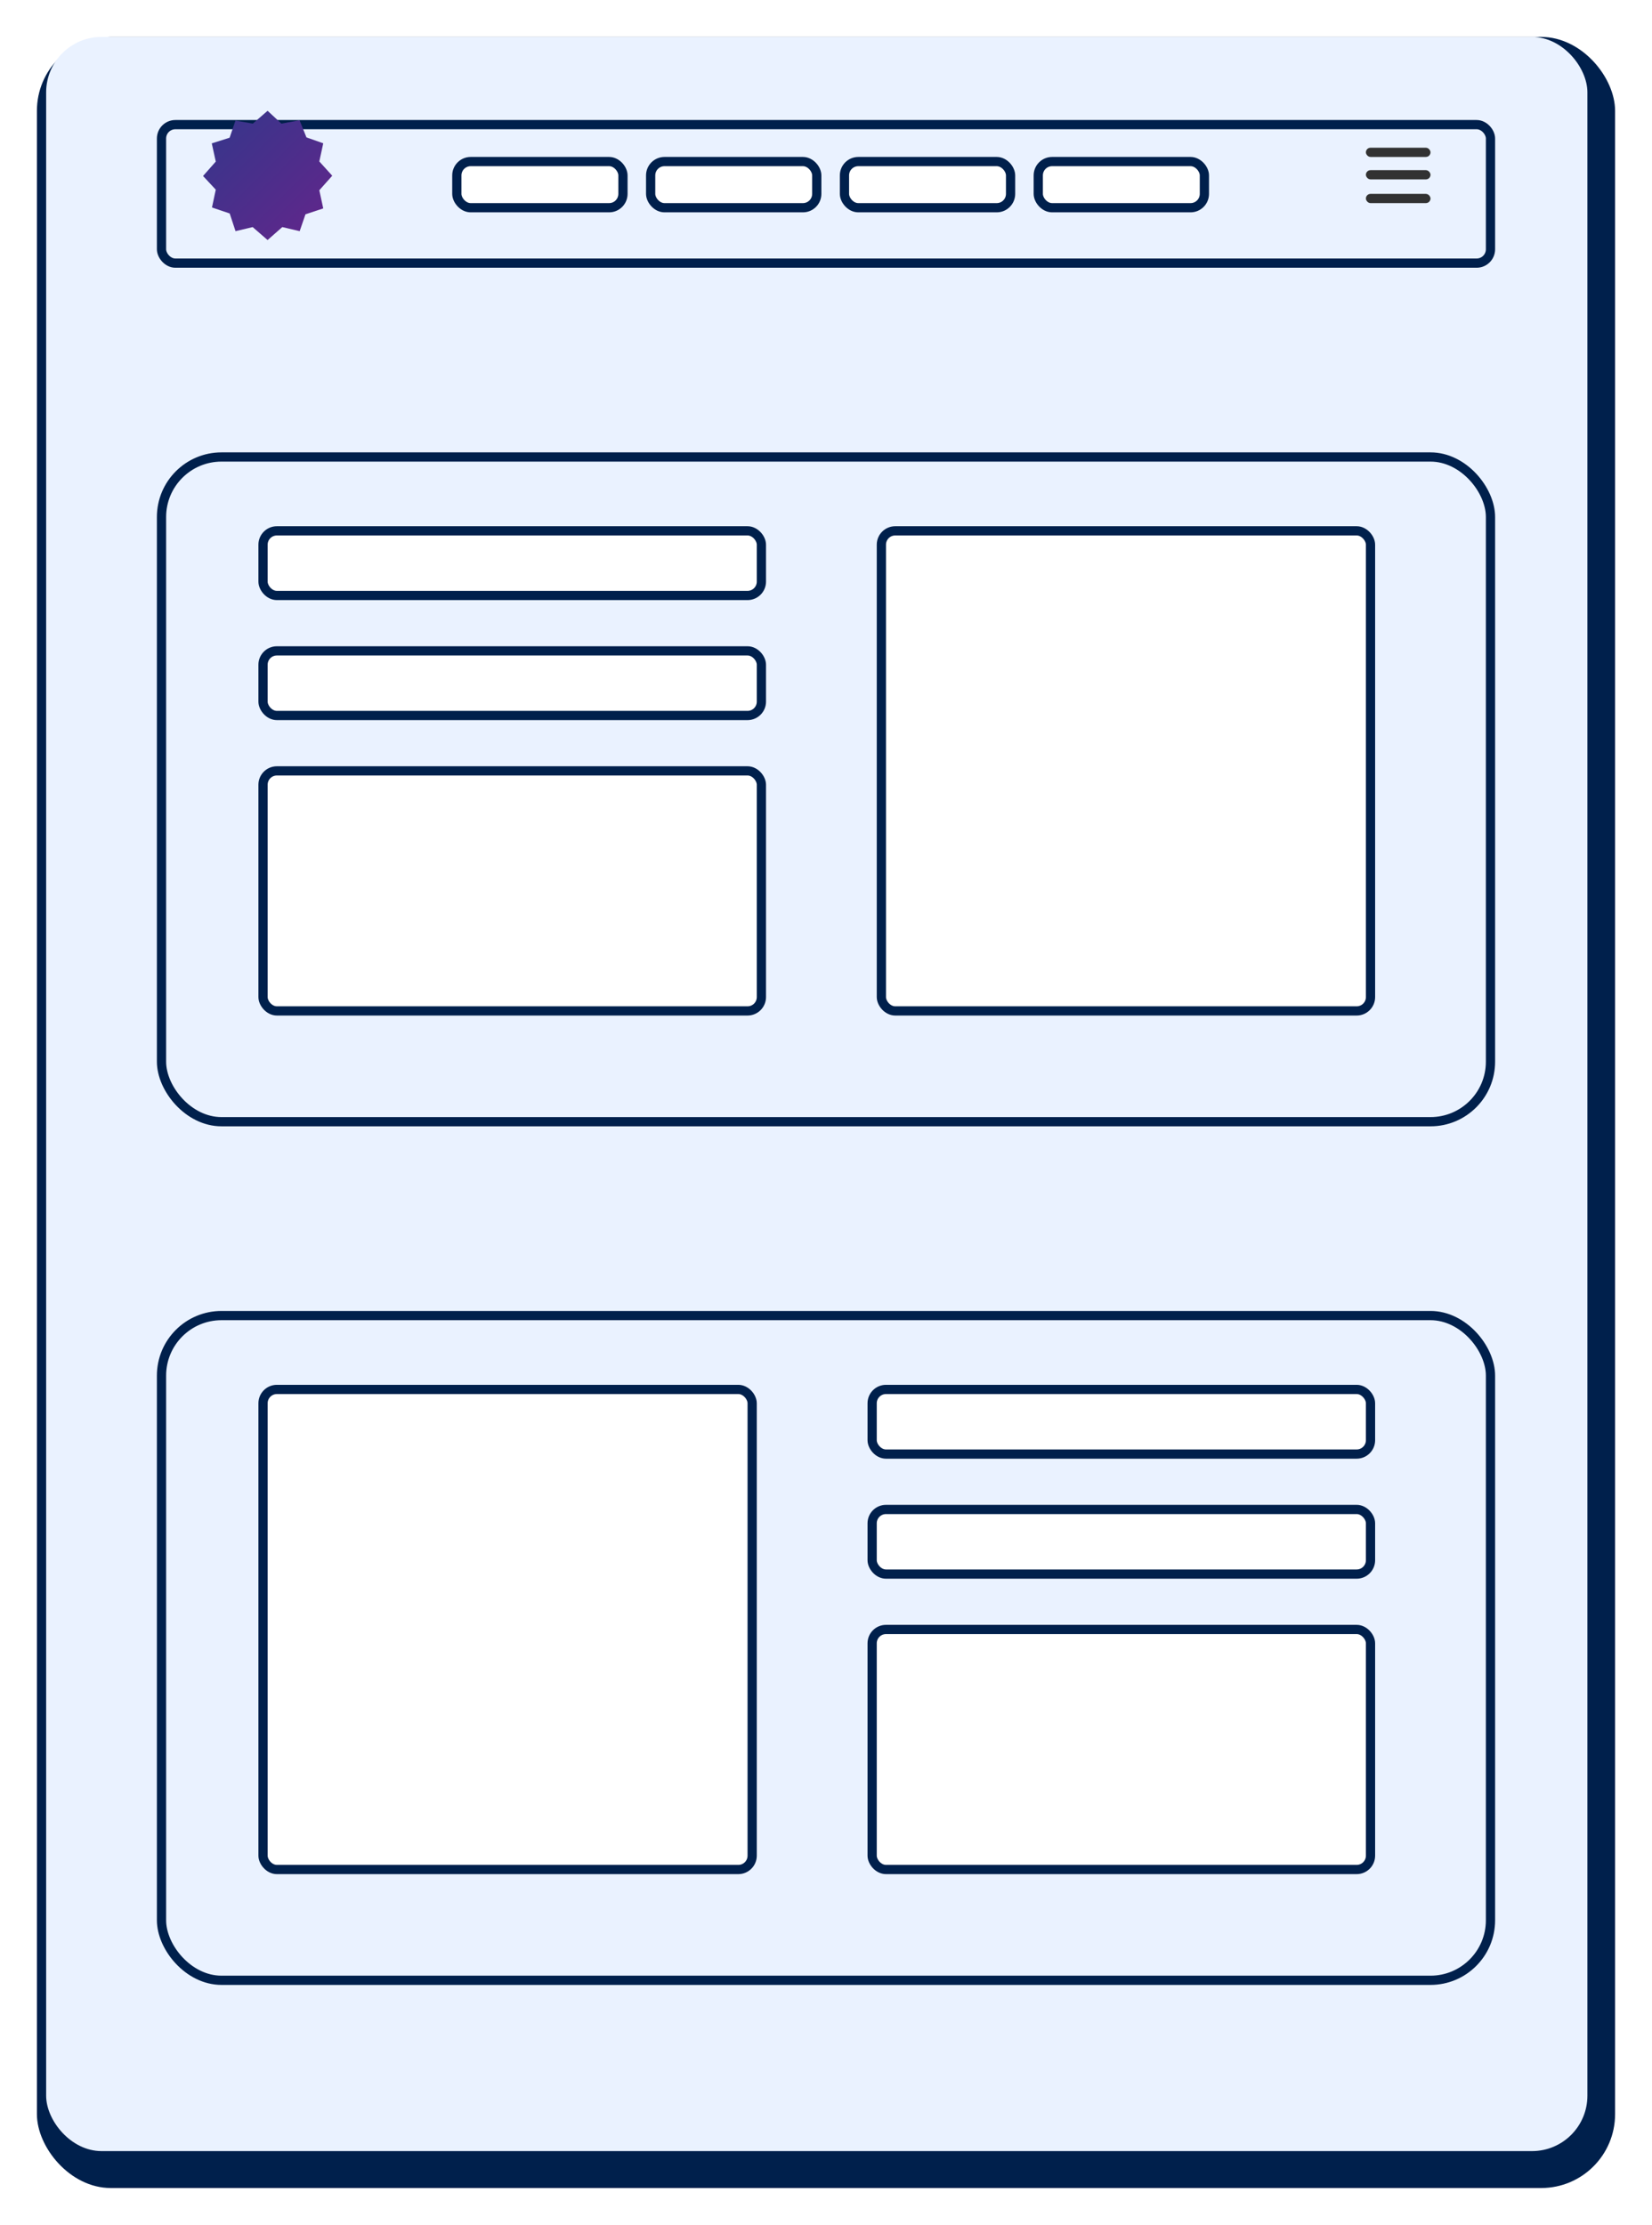 <svg width="179" height="241" viewBox="0 0 179 241" fill="none" xmlns="http://www.w3.org/2000/svg">
<g filter="url(#filter0_d_227_54)">
<rect x="3" y="2" width="171" height="233" rx="8" fill="#00204C"/>
</g>
<rect x="5" y="4" width="167" height="229" rx="6" fill="#EAF2FF"/>
<g filter="url(#filter1_d_227_54)">
<rect x="16" y="140" width="145" height="73" rx="7" fill="#EAF2FF"/>
<rect x="16.5" y="140.5" width="144" height="72" rx="6.5" stroke="#00204C"/>
</g>
<rect x="28.5" y="150.5" width="53" height="52" rx="1.5" fill="white" stroke="#00204C"/>
<rect x="94.5" y="150.5" width="54" height="7" rx="1.5" fill="white" stroke="#00204C"/>
<rect x="94.5" y="163.5" width="54" height="7" rx="1.5" fill="white" stroke="#00204C"/>
<rect x="94.5" y="176.5" width="54" height="26" rx="1.5" fill="white" stroke="#00204C"/>
<g filter="url(#filter2_d_227_54)">
<rect x="16" y="47" width="145" height="73" rx="7" fill="#EAF2FF"/>
<rect x="16.5" y="47.5" width="144" height="72" rx="6.5" stroke="#00204C"/>
</g>
<rect x="95.5" y="57.5" width="53" height="52" rx="1.5" fill="white" stroke="#00204C"/>
<rect x="28.5" y="57.5" width="54" height="7" rx="1.5" fill="white" stroke="#00204C"/>
<rect x="28.5" y="70.5" width="54" height="7" rx="1.5" fill="white" stroke="#00204C"/>
<rect x="28.5" y="83.5" width="54" height="26" rx="1.5" fill="white" stroke="#00204C"/>
<g filter="url(#filter3_d_227_54)">
<rect x="16" y="11" width="145" height="16" rx="2" fill="#EAF2FF"/>
<rect x="16.5" y="11.5" width="144" height="15" rx="1.5" stroke="#00204C"/>
</g>
<rect x="148" y="21" width="7" height="1" rx="0.5" fill="#323232"/>
<rect x="148" y="16" width="7" height="1" rx="0.5" fill="#323232"/>
<rect x="148" y="18.432" width="7" height="1" rx="0.5" fill="#323232"/>
<g filter="url(#filter4_d_227_54)">
<rect x="48.5" y="16.5" width="18" height="5" rx="1.5" fill="white" stroke="#00204C"/>
<rect x="69.5" y="16.5" width="18" height="5" rx="1.5" fill="white" stroke="#00204C"/>
<rect x="90.5" y="16.5" width="18" height="5" rx="1.5" fill="white" stroke="#00204C"/>
<rect x="111.5" y="16.5" width="18" height="5" rx="1.5" fill="white" stroke="#00204C"/>
</g>
<path d="M30.494 13.392L28.994 12L27.392 13.392L25.514 13.057L24.881 14.916L22.947 15.529L23.38 17.502L22 19.062L23.38 20.544L22.968 22.474L24.888 23.122L25.521 25.039L27.378 24.597L28.993 26L30.587 24.597L32.471 25.039L33.097 23.215L35.025 22.574L34.599 20.607L36 19.034L34.599 17.488L35.025 15.522L33.204 14.881L32.457 13.021L30.494 13.392Z" fill="url(#paint0_linear_227_54)"/>
<defs>
<filter id="filter0_d_227_54" x="0" y="0" width="179" height="241" filterUnits="userSpaceOnUse" color-interpolation-filters="sRGB">
<feFlood flood-opacity="0" result="BackgroundImageFix"/>
<feColorMatrix in="SourceAlpha" type="matrix" values="0 0 0 0 0 0 0 0 0 0 0 0 0 0 0 0 0 0 127 0" result="hardAlpha"/>
<feOffset dx="1" dy="2"/>
<feGaussianBlur stdDeviation="2"/>
<feComposite in2="hardAlpha" operator="out"/>
<feColorMatrix type="matrix" values="0 0 0 0 0 0 0 0 0 0 0 0 0 0 0 0 0 0 0.25 0"/>
<feBlend mode="normal" in2="BackgroundImageFix" result="effect1_dropShadow_227_54"/>
<feBlend mode="normal" in="SourceGraphic" in2="effect1_dropShadow_227_54" result="shape"/>
</filter>
<filter id="filter1_d_227_54" x="15" y="140" width="149" height="77" filterUnits="userSpaceOnUse" color-interpolation-filters="sRGB">
<feFlood flood-opacity="0" result="BackgroundImageFix"/>
<feColorMatrix in="SourceAlpha" type="matrix" values="0 0 0 0 0 0 0 0 0 0 0 0 0 0 0 0 0 0 127 0" result="hardAlpha"/>
<feOffset dx="1" dy="2"/>
<feGaussianBlur stdDeviation="1"/>
<feComposite in2="hardAlpha" operator="out"/>
<feColorMatrix type="matrix" values="0 0 0 0 0 0 0 0 0 0 0 0 0 0 0 0 0 0 0.25 0"/>
<feBlend mode="normal" in2="BackgroundImageFix" result="effect1_dropShadow_227_54"/>
<feBlend mode="normal" in="SourceGraphic" in2="effect1_dropShadow_227_54" result="shape"/>
</filter>
<filter id="filter2_d_227_54" x="15" y="47" width="149" height="77" filterUnits="userSpaceOnUse" color-interpolation-filters="sRGB">
<feFlood flood-opacity="0" result="BackgroundImageFix"/>
<feColorMatrix in="SourceAlpha" type="matrix" values="0 0 0 0 0 0 0 0 0 0 0 0 0 0 0 0 0 0 127 0" result="hardAlpha"/>
<feOffset dx="1" dy="2"/>
<feGaussianBlur stdDeviation="1"/>
<feComposite in2="hardAlpha" operator="out"/>
<feColorMatrix type="matrix" values="0 0 0 0 0 0 0 0 0 0 0 0 0 0 0 0 0 0 0.25 0"/>
<feBlend mode="normal" in2="BackgroundImageFix" result="effect1_dropShadow_227_54"/>
<feBlend mode="normal" in="SourceGraphic" in2="effect1_dropShadow_227_54" result="shape"/>
</filter>
<filter id="filter3_d_227_54" x="15" y="11" width="149" height="20" filterUnits="userSpaceOnUse" color-interpolation-filters="sRGB">
<feFlood flood-opacity="0" result="BackgroundImageFix"/>
<feColorMatrix in="SourceAlpha" type="matrix" values="0 0 0 0 0 0 0 0 0 0 0 0 0 0 0 0 0 0 127 0" result="hardAlpha"/>
<feOffset dx="1" dy="2"/>
<feGaussianBlur stdDeviation="1"/>
<feComposite in2="hardAlpha" operator="out"/>
<feColorMatrix type="matrix" values="0 0 0 0 0 0 0 0 0 0 0 0 0 0 0 0 0 0 0.25 0"/>
<feBlend mode="normal" in2="BackgroundImageFix" result="effect1_dropShadow_227_54"/>
<feBlend mode="normal" in="SourceGraphic" in2="effect1_dropShadow_227_54" result="shape"/>
</filter>
<filter id="filter4_d_227_54" x="48" y="16" width="84" height="8" filterUnits="userSpaceOnUse" color-interpolation-filters="sRGB">
<feFlood flood-opacity="0" result="BackgroundImageFix"/>
<feColorMatrix in="SourceAlpha" type="matrix" values="0 0 0 0 0 0 0 0 0 0 0 0 0 0 0 0 0 0 127 0" result="hardAlpha"/>
<feOffset dx="1" dy="1"/>
<feGaussianBlur stdDeviation="0.5"/>
<feComposite in2="hardAlpha" operator="out"/>
<feColorMatrix type="matrix" values="0 0 0 0 0 0 0 0 0 0 0 0 0 0 0 0 0 0 0.25 0"/>
<feBlend mode="normal" in2="BackgroundImageFix" result="effect1_dropShadow_227_54"/>
<feBlend mode="normal" in="SourceGraphic" in2="effect1_dropShadow_227_54" result="shape"/>
</filter>
<linearGradient id="paint0_linear_227_54" x1="22" y1="12" x2="36" y2="26" gradientUnits="userSpaceOnUse">
<stop stop-color="#33378B"/>
<stop offset="1" stop-color="#64258B"/>
</linearGradient>
</defs>
</svg>
